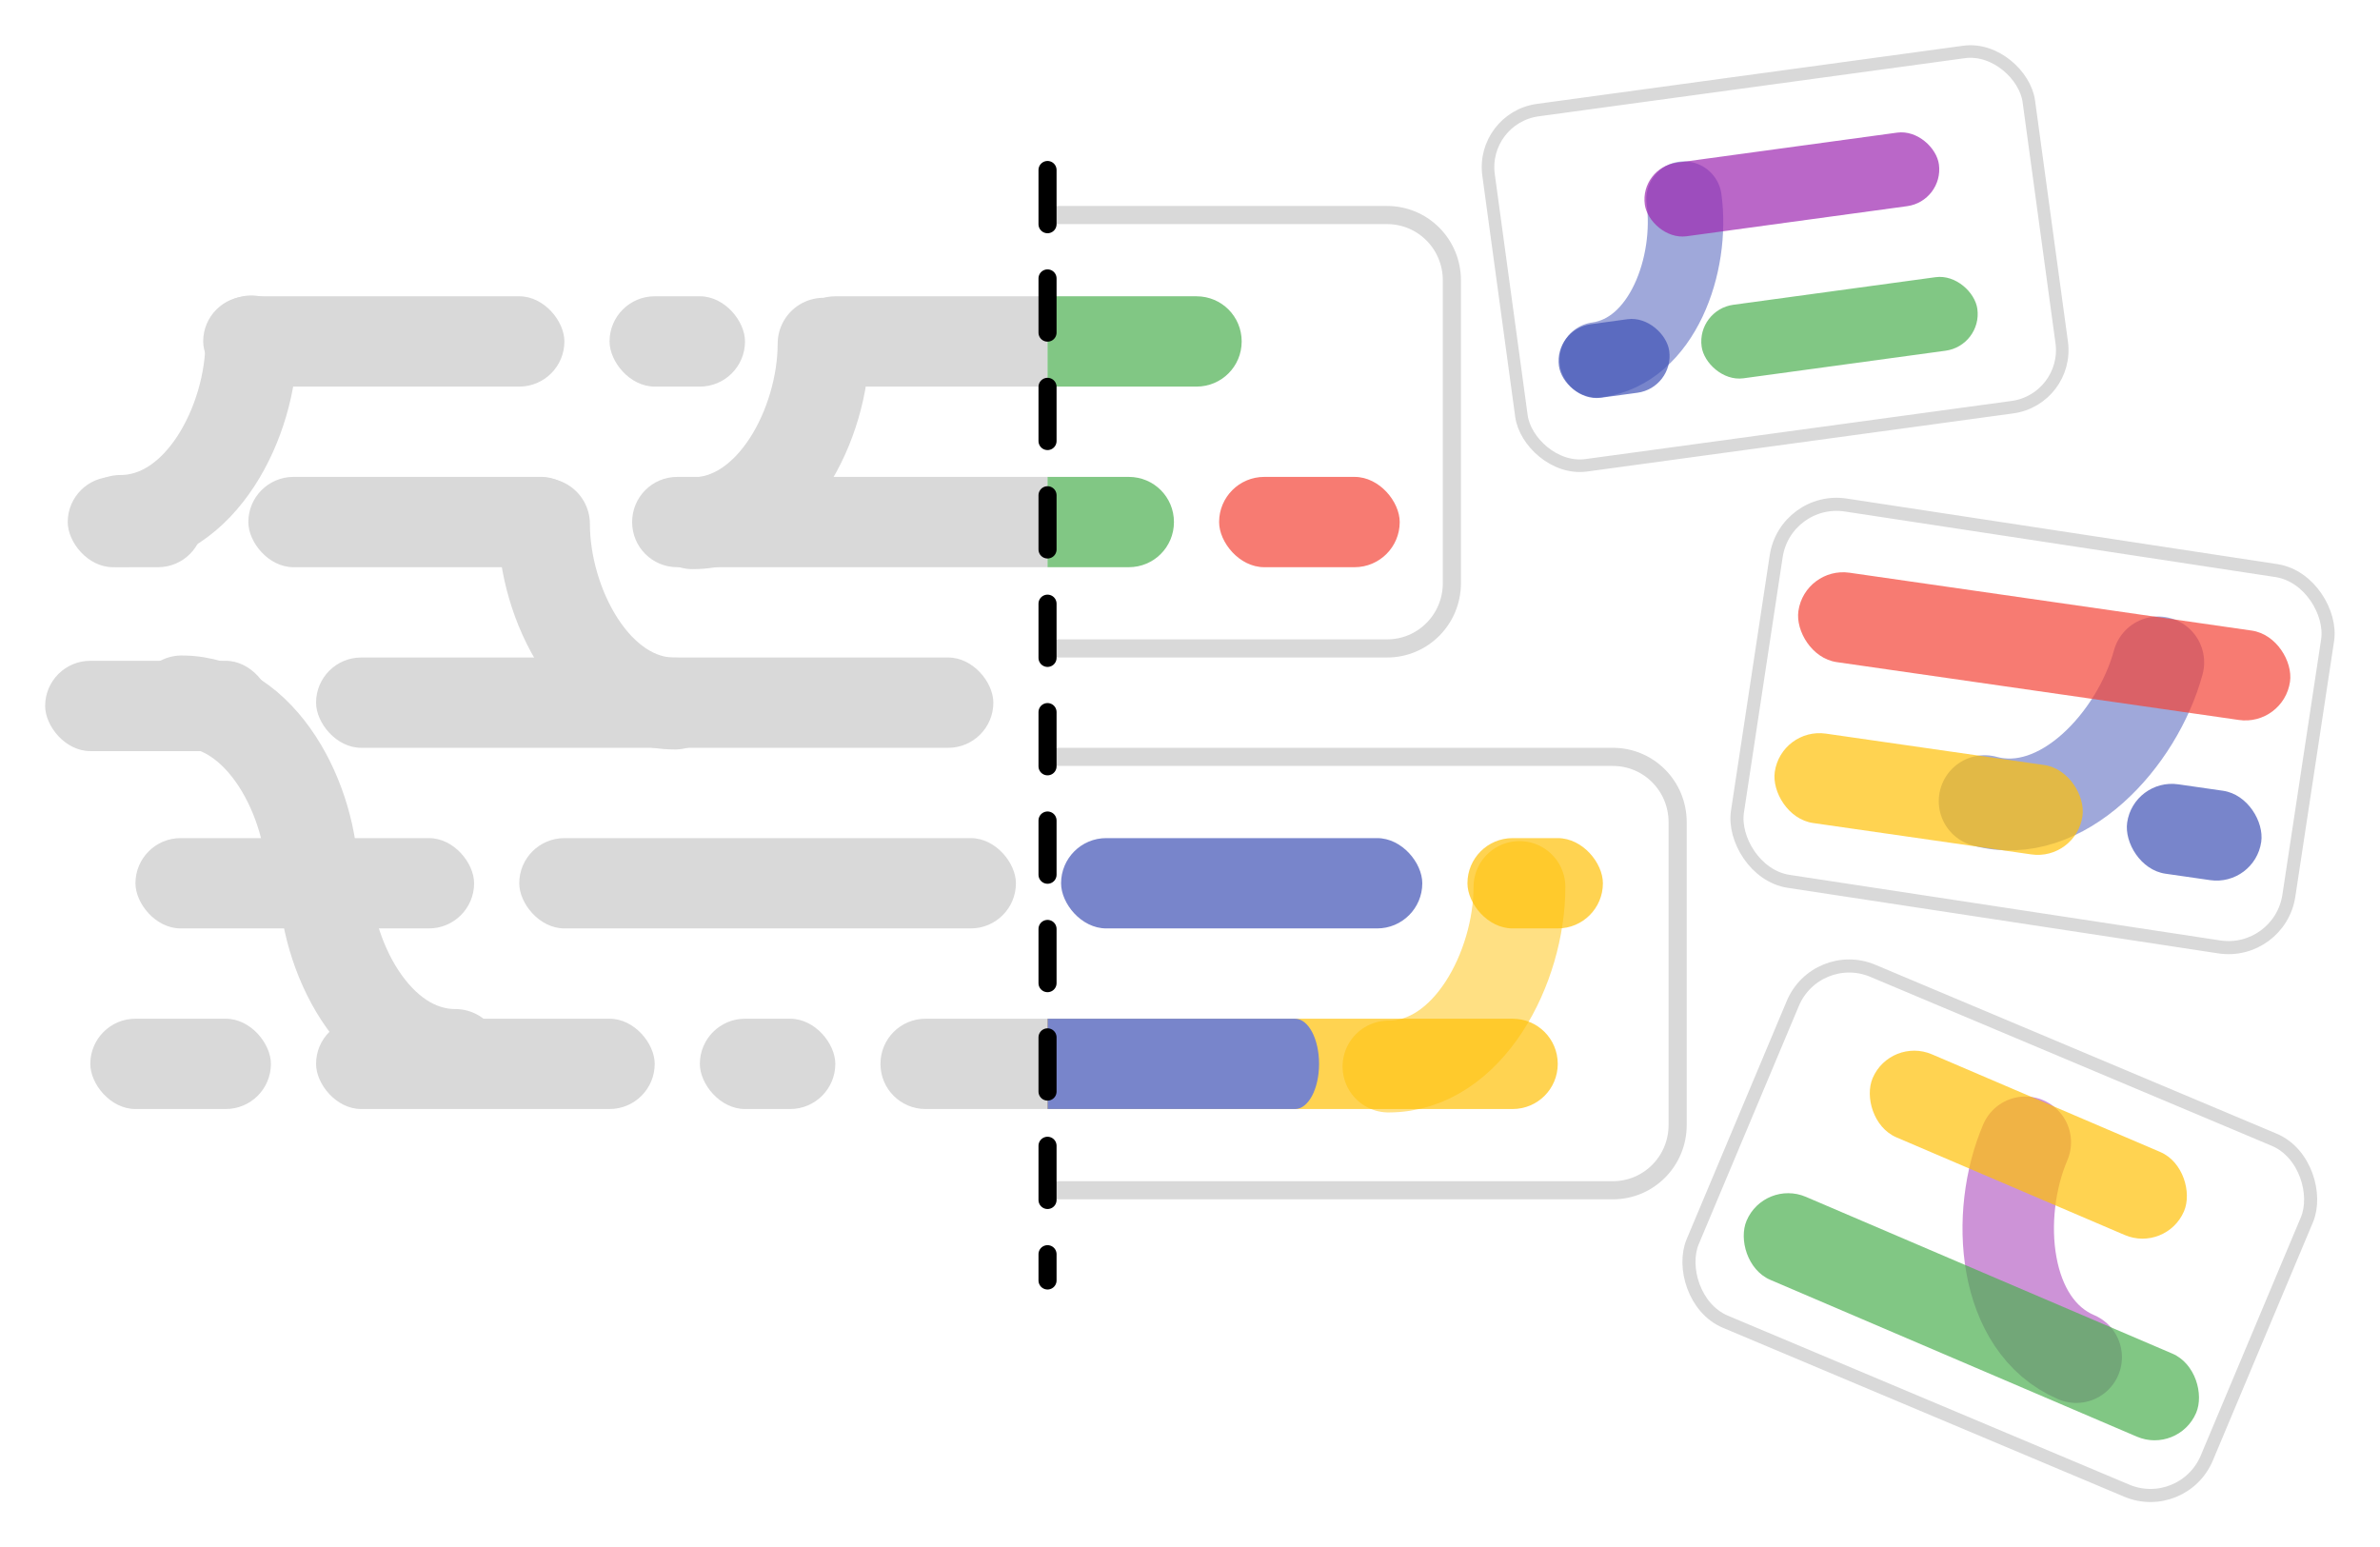 <svg xmlns="http://www.w3.org/2000/svg" id="Layer_1" data-ember-extension="1" width="527.107" height="342.662"><style id="style27590">.st0{fill:#E5E7EA;} .st1{fill:#B06CAC;} .st2{fill:#6D67AE;} .st3{fill:#0081C8;} .st4{fill:#7FC142;} .st5{fill:#2A63AE;} .st6{fill:#009B72;} .st7{fill:#FAAC18;} .st8{fill:#E5250C;} .st9{fill:#EF6897;} .st10{fill:#F58826;} .st11{fill:#EA460E;} .st12{fill:#057C57;} .st13{fill:#252C34;} .st14{fill:#FFFFFF;}</style><g id="layer10" opacity=".15" stroke-linejoin="round" stroke-dashoffset="15"><g id="layer5" stroke-width="3" stroke-miterlimit="43.8" transform="translate(5 25.917)"><path d="M227.002 59.703H180c-5.54 0-10-4.46-10-10s4.46-10 10-10h47.002" id="path34206"/><path d="M227.002 99.703H145c-5.54 0-10-4.46-10-10s4.46-10 10-10h82.002" id="path34226"/><rect ry="10" y="119.703" x="65" height="20" width="150" id="rect4202-5-6-2-4-3-1"/><path d="M227.002 219.703H200c-5.54 0-10-4.46-10-10s4.46-10 10-10h27.002z" id="path34146"/><rect ry="10" y="39.703" x="130" height="20" width="30" id="rect4202-5-6-2-4-6"/><rect ry="10" y="39.703" x="40" height="20" width="80" id="rect4202-5-6-2-4-6-4"/><rect ry="10" y="79.703" x="50" height="20" width="75" id="rect4202-5-6-2-4-3-9"/><rect ry="10" y="79.703" x="10" height="20" width="30" id="rect4202-5-6-2-4-3-9-5"/><rect ry="10" y="120.432" x="5" height="20" width="50" id="rect4202-5-6-2-4-3-1-48"/><rect ry="10" y="159.703" x="110" height="20" width="110" id="rect4202-5-6-2-4-3-1-4-6-7"/><rect ry="10" y="159.703" x="25" height="20" width="75" id="rect4202-5-6-2-4-3-9-1"/><rect ry="10" y="199.703" x="150" height="20" width="30" id="rect4202-5-6-2-4-6-7"/><rect ry="10" y="199.703" x="65" height="20" width="75" id="rect4202-5-6-2-4-3-9-2"/><rect ry="10" y="199.703" x="15" height="20" width="40" id="rect4202-5-6-2-4-3-9-2-7"/></g><g id="layer9" fill="none" stroke="#000" stroke-width="20.337" stroke-linecap="round"><path id="path4688-2" d="M55.672 75.61c0 17.717-11.29 39.76-29.005 39.76"/><path id="path4688-2-2" d="M120.48 116.06c0 17.717 11.29 39.76 29.005 39.76"/><path id="path4688-2-2-6" d="M69.24 195.1c0-17.715-11.288-39.757-29.004-39.757"/><path id="path4688-2-2-6-1" d="M71.837 193.89c0 17.715 11.29 39.757 29.006 39.757"/><path id="path4688-2-6" d="M182.4 76.123c0 17.716-11.29 39.758-29.007 39.758"/></g></g><g id="layer12" opacity=".5" fill="none" stroke-linecap="round" stroke-linejoin="round" stroke-dashoffset="15"><path id="path4688-2-2-6-1-0" d="M336.518 196.45c0 17.715-11.29 39.757-29.005 39.757" stroke="#ffc107" stroke-width="20.337"/><path id="path4688-2-9" d="M372.968 44.1c1.967 14.426-4.777 33.628-19.202 35.595" stroke="#3f51b5" stroke-width="16.712"/><path id="path4688-2-2-6-1-0-5" d="M477.996 146.71c-4.66 17.09-21.353 35.386-38.444 30.724" stroke="#3f51b5" stroke-width="20.337"/><path id="path4688-2-2-6-1-9" d="M448.553 252.983c-6.893 16.112-5.06 40.612 11.274 47.6" stroke="#9c27b0" stroke-width="20.255"/></g><g id="layer11" transform="translate(5 25.917)" opacity=".7" stroke-width="3" stroke-linejoin="round" stroke-miterlimit="43.8" stroke-dashoffset="15"><rect ry="10" y="159.703" x="230" height="20" width="80" id="rect4202-5-6-2-4-3-1-4-6-1" fill="#3f51b5"/><rect ry="10" y="159.703" x="320" height="20" width="30" id="rect4202-5-6-2-4-3-1-4" fill="#ffc107"/><path d="M227.002 199.703H330c5.54 0 10 4.46 10 10s-4.46 10-10 10H227.002z" id="rect4202-5-6-2-4-3-1-4-9" fill="#ffc107"/><path d="M227.002 199.703h54.816c2.948 0 5.322 4.46 5.322 10s-2.374 10-5.322 10h-54.816z" id="rect4202-5-6-2-4-3-1-4-9-9" fill="#3f51b5"/><path d="M227.002 39.703H260c5.54 0 10 4.46 10 10s-4.46 10-10 10h-32.998" id="rect4202-5-6-2-4" fill="#4caf50"/><rect ry="10" y="79.703" x="265" height="20" width="40" id="rect4202-5-6-2-4-4" fill="#f44336"/><path d="M227.002 79.703H245c5.54 0 10 4.46 10 10s-4.46 10-10 10h-17.998" id="rect4202-5-6-2-4-3" fill="#4caf50"/><rect ry="8.218" y="59.54" x="353.363" height="16.436" width="65.743" id="rect4202-5-6-2-4-6-4-1" transform="rotate(-7.768)" fill="#9c27b0"/><rect ry="8.218" y="92.411" x="361.581" height="16.436" width="61.634" id="rect4202-5-6-2-4-3-9-15" transform="rotate(-7.768)" fill="#4caf50"/><rect ry="8.218" y="92.411" x="329.688" height="16.436" width="24.654" id="rect4202-5-6-2-4-3-9-5-7" transform="rotate(-7.768)" fill="#3f51b5"/><rect ry="10" y="42.285" x="404.869" height="20" width="110" id="rect4202-5-6-2-4-3-1-4-6-7-7" transform="rotate(8.186)" fill="#f44336"/><rect ry="10" y="78.303" x="483.609" height="20" width="30" id="rect4202-5-6-2-4-6-7-3" transform="rotate(8.186)" fill="#3f51b5"/><rect ry="10" y="78.303" x="404.764" height="20" width="68.845" id="rect4202-5-6-2-4-3-9-2-6" transform="rotate(8.186)" fill="#ffc107"/><rect ry="10" y="24.543" x="460.437" height="20" width="75" id="rect4202-5-6-2-4-3-9-1-2" transform="rotate(23.16)" fill="#ffc107"/><rect ry="10" y="64.543" x="447.186" height="20" width="108.282" id="rect4202-5-6-2-4-3-9-2-9" transform="rotate(23.16)" fill="#4caf50"/></g><g id="layer7" transform="translate(5 25.917)" opacity=".15" fill="none" stroke="#000" stroke-linecap="round"><path d="M229.45 21.71h72.755c7.95 0 14.35 6.457 14.35 14.475v67.035c0 8.02-6.4 14.474-14.35 14.474H229.45" id="rect33572" stroke-width="4.016"/><path d="M229.45 141.71h122.753c7.95 0 14.352 6.457 14.352 14.475v67.035c0 8.02-6.4 14.474-14.352 14.474H229.45" id="rect33572-6" stroke-width="4.017"/><rect id="rect34230" width="120.762" height="79.397" x="319.962" y="43.839" ry="12.75" transform="rotate(-7.768)" stroke-width="2.782"/><rect id="rect34230-6" width="123.532" height="84.301" x="398.573" y="24.176" ry="13.537" transform="rotate(8.657) skewX(.034)" stroke-width="2.899"/><rect id="rect34230-6-1" width="123.532" height="84.301" x="437.498" y="15.307" ry="13.537" transform="rotate(22.827) skewX(.034)" stroke-width="2.899"/></g><g id="layer8"><path d="M232 37.65v245.94" id="path28311-8" fill="none" fill-rule="evenodd" stroke="#000" stroke-width="4.002" stroke-linecap="round" stroke-dasharray="12.006 12.006"/></g></svg>